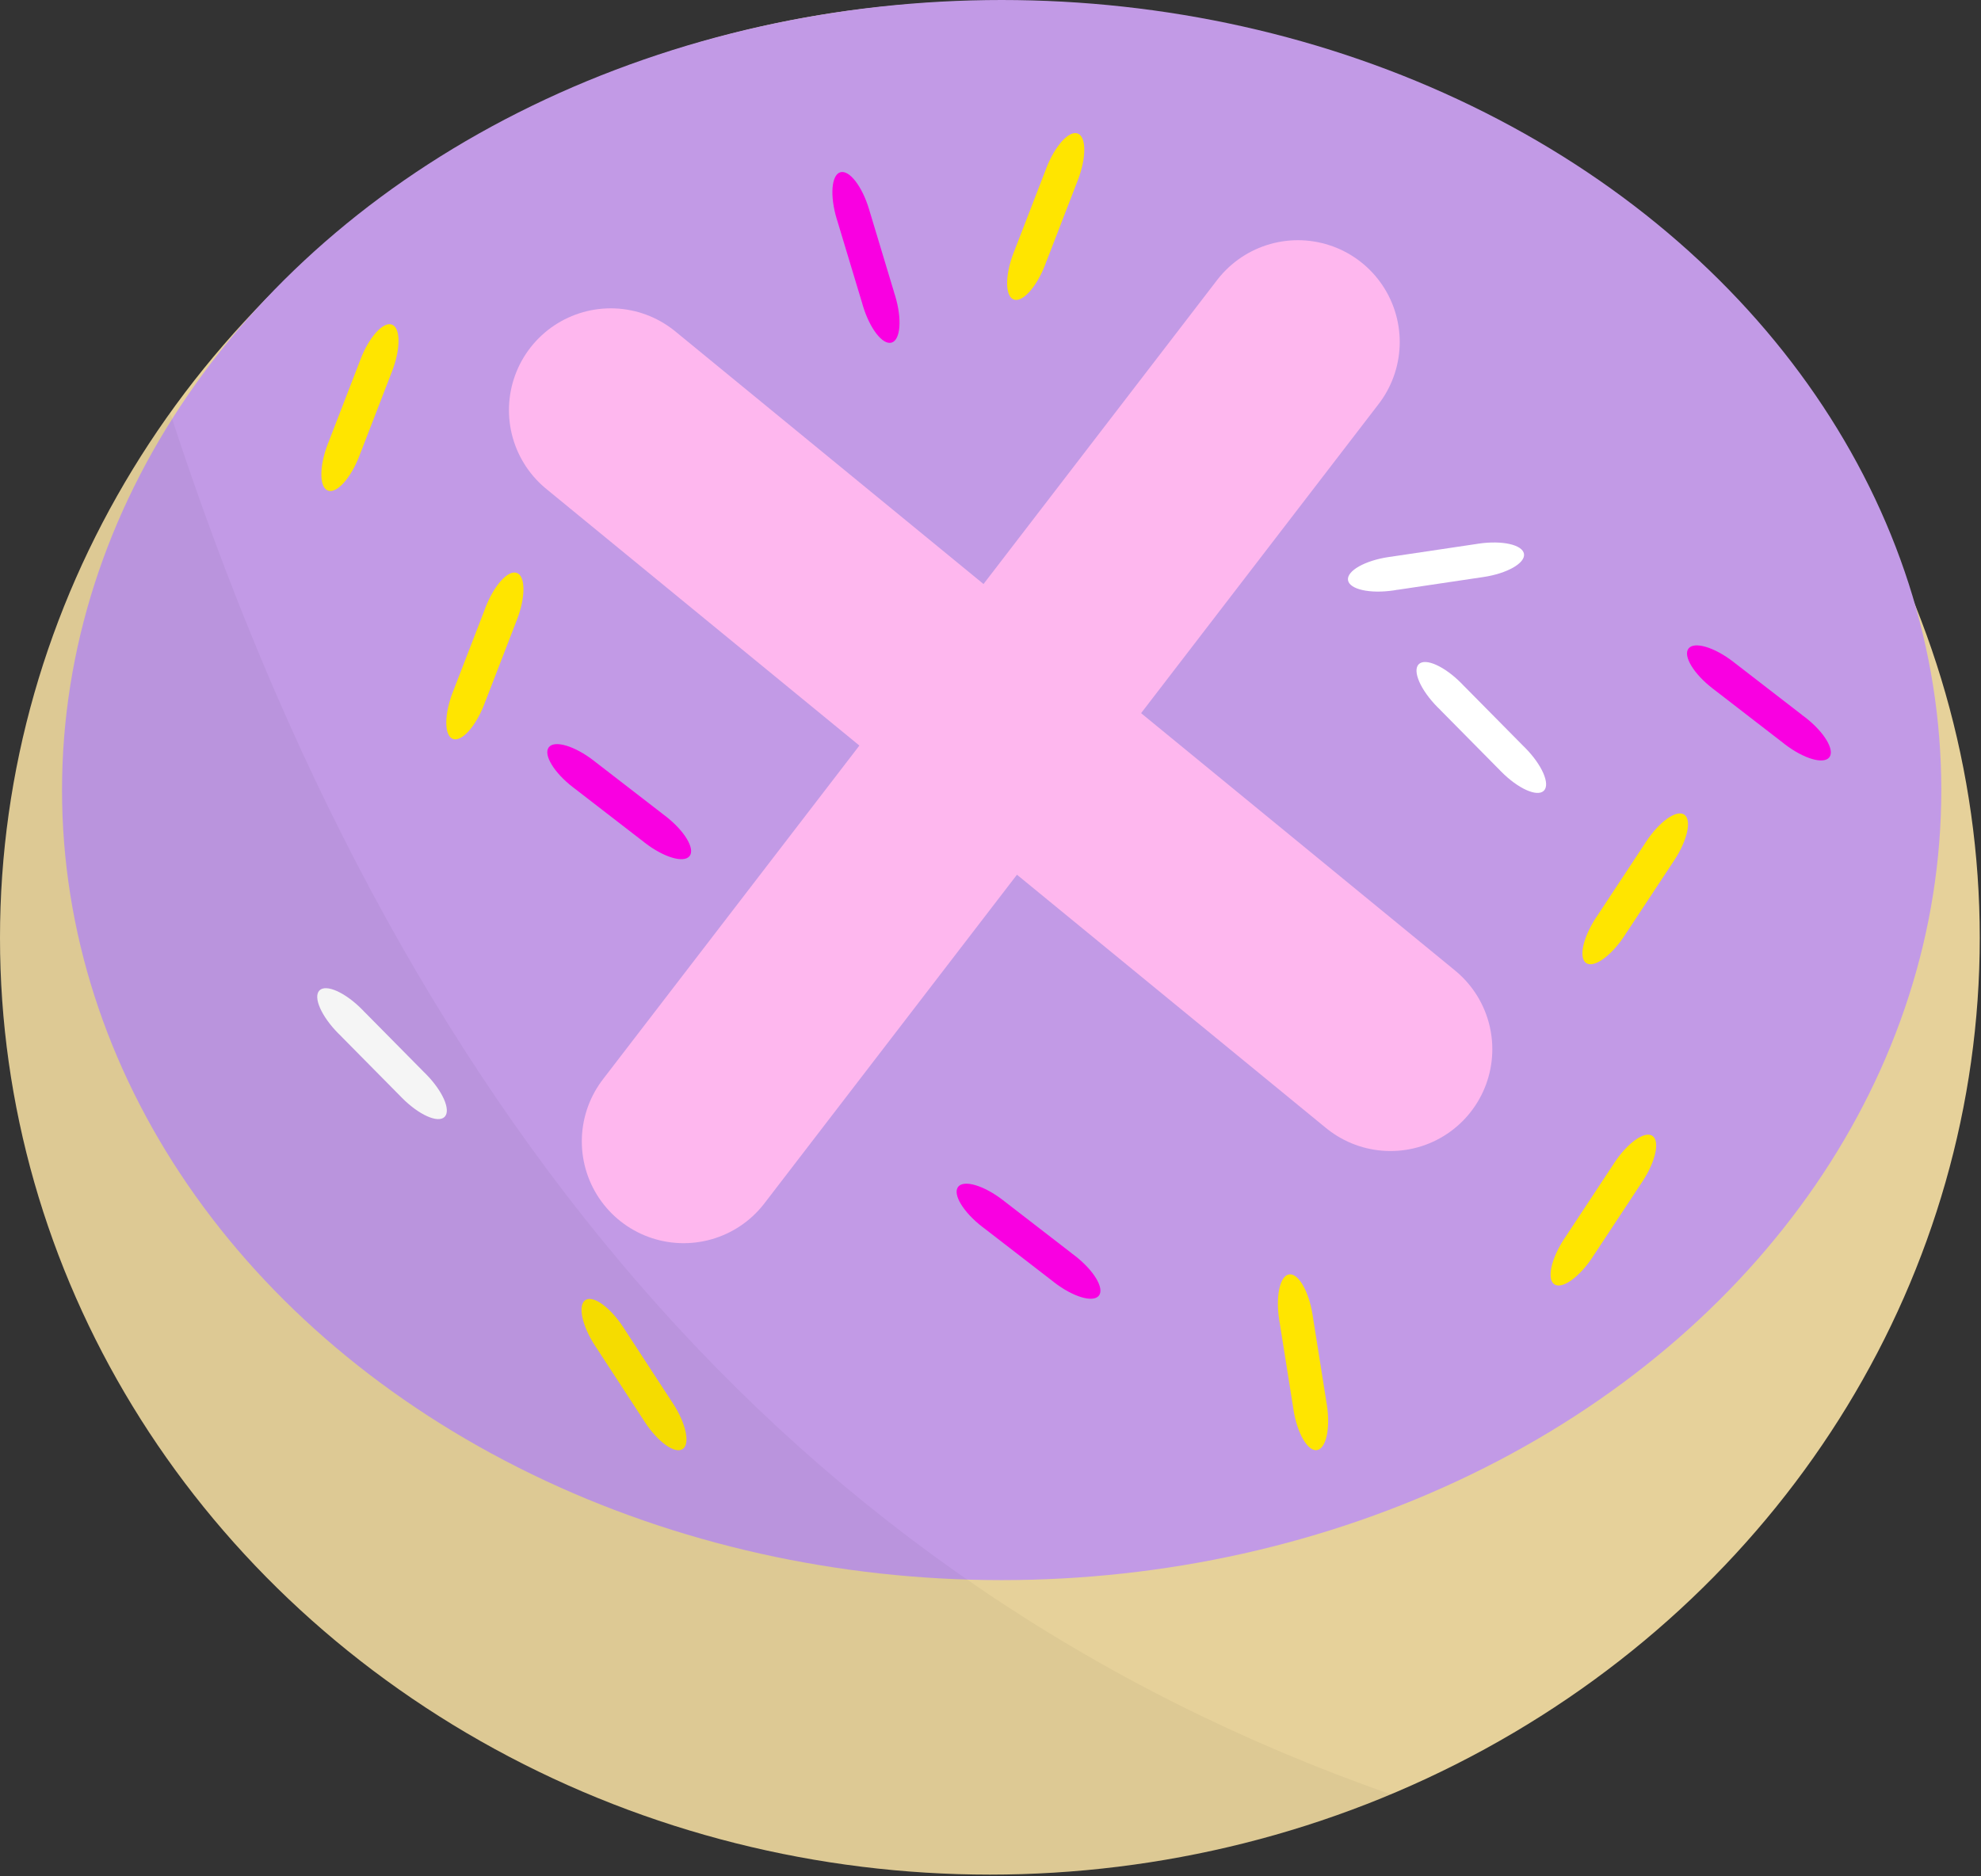 <?xml version="1.0" encoding="UTF-8" standalone="no"?><!DOCTYPE svg PUBLIC "-//W3C//DTD SVG 1.1//EN" "http://www.w3.org/Graphics/SVG/1.1/DTD/svg11.dtd"><svg width="100%" height="100%" viewBox="0 0 1140 1080" version="1.1" xmlns="http://www.w3.org/2000/svg" xmlns:xlink="http://www.w3.org/1999/xlink" xml:space="preserve" xmlns:serif="http://www.serif.com/" style="fill-rule:evenodd;clip-rule:evenodd;stroke-linecap:round;stroke-linejoin:round;stroke-miterlimit:1.5;"><rect x="0" y="0" width="1140" height="1080" fill="#333333" stroke="none"/><ellipse cx="569.644" cy="539.828" rx="569.644" ry="539.178" style="fill:#e6d19a;"/><ellipse cx="576.425" cy="454.75" rx="540.728" ry="454.75" style="fill:#c29ae6;"/><path d="M483.619,99.141c5.131,-1.453 12.5,8.04 16.484,21.256c0.097,0.319 0.191,0.641 0.281,0.956l14.107,46.8l-0.032,0.01c0.241,0.715 0.475,1.446 0.7,2.187c3.985,13.219 3.085,25.203 -1.993,26.825l-0.06,0.019c-5.131,1.547 -12.544,-7.969 -16.544,-21.238c-0.225,-0.744 -0.431,-1.481 -0.625,-2.209l-0.018,0.006l-13.938,-46.24c-0.162,-0.497 -0.322,-1 -0.475,-1.51c-3.984,-13.219 -3.087,-25.203 1.994,-26.825l0.119,-0.037Z" style="fill:#f900e1;"/><path d="M551.406,683.088c3.328,-4.166 14.844,-0.726 25.769,7.712c0.266,0.206 0.525,0.409 0.784,0.616l38.682,29.884l-0.022,0.028c0.615,0.441 1.228,0.897 1.843,1.372c10.922,8.438 17.16,18.713 13.969,22.984l-0.037,0.05c-3.278,4.244 -14.841,0.807 -25.807,-7.665c-0.615,-0.472 -1.212,-0.953 -1.793,-1.435l-0.013,0.016l-38.215,-29.525c-0.422,-0.309 -0.844,-0.628 -1.266,-0.953c-10.925,-8.441 -17.159,-18.716 -13.969,-22.988l0.038,-0.05l0.037,-0.046Z" style="fill:#f900e1;"/><path d="M971.725,373.247c3.328,-4.166 14.844,-0.725 25.769,7.712c0.262,0.207 0.525,0.41 0.781,0.616l38.681,29.884l-0.019,0.028c0.613,0.441 1.229,0.897 1.841,1.372c10.925,8.438 17.163,18.713 13.972,22.985l-0.037,0.05c-3.279,4.243 -14.841,0.806 -25.81,-7.666c-0.612,-0.472 -1.209,-0.953 -1.791,-1.434l-0.012,0.015l-38.219,-29.525c-0.419,-0.309 -0.844,-0.628 -1.262,-0.953c-10.925,-8.44 -17.163,-18.715 -13.972,-22.987l0.037,-0.05l0.041,-0.047Z" style="fill:#f900e1;"/><path d="M315.859,430.075c3.328,-4.166 14.844,-0.722 25.769,7.716c0.263,0.206 0.525,0.409 0.781,0.615l38.685,29.885l-0.022,0.025c0.615,0.44 1.228,0.9 1.84,1.375c10.925,8.437 17.163,18.712 13.972,22.984l-0.037,0.05c-3.278,4.241 -14.841,0.806 -25.81,-7.666c-0.612,-0.475 -1.209,-0.953 -1.79,-1.434l-0.013,0.016l-38.218,-29.525c-0.419,-0.31 -0.841,-0.629 -1.263,-0.954c-10.925,-8.44 -17.159,-18.715 -13.972,-22.987l0.041,-0.05l0.037,-0.05Z" style="fill:#f900e1;"/><path d="M620.278,76.888c4.941,2.003 4.925,14.021 -0.05,26.9c-0.119,0.309 -0.241,0.618 -0.366,0.925l-17.615,45.596l-0.031,-0.012c-0.247,0.715 -0.51,1.434 -0.791,2.156c-4.975,12.878 -13.044,21.785 -18.047,19.944l-0.059,-0.022c-5,-1.931 -5.007,-13.994 -0.01,-26.922c0.279,-0.722 0.566,-1.431 0.863,-2.128l-0.019,-0.006l17.406,-45.05c0.175,-0.491 0.36,-0.985 0.553,-1.481c4.976,-12.879 13.044,-21.785 18.047,-19.944l0.119,0.044Z" style="fill:#ffe500;"/><path d="M225.644,186.884c4.94,2.004 4.925,14.022 -0.05,26.9c-0.119,0.31 -0.241,0.619 -0.366,0.925l-17.615,45.597l-0.032,-0.012c-0.247,0.712 -0.509,1.434 -0.79,2.156c-4.975,12.875 -13.044,21.784 -18.05,19.944l-0.057,-0.022c-5,-1.931 -5.006,-13.997 -0.012,-26.922c0.281,-0.722 0.569,-1.434 0.866,-2.128l-0.019,-0.006l17.406,-45.05c0.175,-0.491 0.359,-0.988 0.55,-1.482c4.975,-12.878 13.047,-21.784 18.05,-19.943l0.119,0.043Z" style="fill:#ffe500;"/><path d="M950.925,653.806c4.403,3.01 1.831,14.75 -5.769,26.275c-0.184,0.278 -0.369,0.553 -0.553,0.825l-26.912,40.806l-0.025,-0.015c-0.394,0.644 -0.807,1.29 -1.232,1.937c-7.6,11.525 -17.381,18.513 -21.878,15.65l-0.053,-0.034c-4.475,-2.95 -1.912,-14.738 5.716,-26.309c0.425,-0.644 0.859,-1.279 1.297,-1.894l-0.016,-0.013l26.584,-40.315c0.278,-0.444 0.566,-0.888 0.857,-1.332c7.6,-11.525 17.381,-18.512 21.878,-15.65l0.106,0.069Z" style="fill:#ffe500;"/><path d="M969.247,468.903c4.4,3.01 1.831,14.75 -5.769,26.275c-0.184,0.278 -0.369,0.553 -0.553,0.825l-26.913,40.806l-0.028,-0.015c-0.393,0.643 -0.803,1.29 -1.228,1.937c-7.6,11.525 -17.381,18.513 -21.878,15.65l-0.053,-0.034c-4.475,-2.95 -1.913,-14.741 5.716,-26.309c0.425,-0.647 0.859,-1.279 1.296,-1.894l-0.015,-0.013l26.584,-40.315c0.278,-0.444 0.563,-0.888 0.856,-1.332c7.6,-11.525 17.382,-18.512 21.879,-15.65l0.106,0.069Z" style="fill:#ffe500;"/><path d="M741.878,733.525c5.281,-0.75 11.303,9.65 13.466,23.284c0.053,0.332 0.103,0.66 0.15,0.985l7.662,48.278l-0.031,0.003c0.144,0.744 0.278,1.497 0.4,2.263c2.162,13.634 -0.344,25.387 -5.594,26.309l-0.062,0.012c-5.294,0.841 -11.357,-9.59 -13.528,-23.278c-0.122,-0.762 -0.229,-1.522 -0.319,-2.272l-0.022,0.004l-7.572,-47.697c-0.094,-0.516 -0.181,-1.035 -0.265,-1.56c-2.166,-13.634 0.34,-25.39 5.593,-26.312l0.063,-0.01l0.059,-0.009Z" style="fill:#ffe500;"/><path d="M336.934,748.288c4.513,-2.841 14.257,4.196 21.8,15.759c0.182,0.278 0.36,0.559 0.538,0.837l26.703,40.941l-0.028,0.019c0.437,0.615 0.865,1.25 1.29,1.9c7.541,11.562 10.054,23.315 5.635,26.303l-0.053,0.034c-4.488,2.928 -14.278,-4.119 -21.85,-15.725c-0.425,-0.65 -0.832,-1.3 -1.222,-1.947l-0.019,0.013l-26.381,-40.45c-0.297,-0.431 -0.591,-0.869 -0.881,-1.316c-7.544,-11.559 -10.054,-23.315 -5.638,-26.3l0.106,-0.069Z" style="fill:#ffe500;"/><path d="M297.534,329.813c4.941,2.003 4.925,14.021 -0.05,26.9c-0.118,0.312 -0.24,0.621 -0.365,0.925l-17.616,45.596l-0.031,-0.012c-0.247,0.716 -0.509,1.434 -0.791,2.156c-4.975,12.878 -13.043,21.785 -18.05,19.944l-0.056,-0.022c-5,-1.931 -5.006,-13.994 -0.012,-26.922c0.281,-0.722 0.568,-1.431 0.865,-2.128l-0.019,-0.006l17.407,-45.047c0.175,-0.494 0.359,-0.988 0.55,-1.485c4.975,-12.878 13.047,-21.784 18.05,-19.943l0.118,0.043Z" style="fill:#ffe500;"/><path d="M877.019,318.9c0.697,5.284 -9.763,11.209 -23.416,13.241c-0.328,0.05 -0.659,0.097 -0.984,0.14l-48.347,7.2l-0.006,-0.034c-0.744,0.137 -1.5,0.266 -2.266,0.378c-13.653,2.034 -25.384,-0.584 -26.256,-5.844l-0.01,-0.062c-0.79,-5.303 9.697,-11.263 23.407,-13.303c0.765,-0.116 1.525,-0.216 2.275,-0.3l-0.004,-0.022l47.769,-7.113c0.516,-0.087 1.035,-0.172 1.563,-0.25c13.653,-2.034 25.384,0.585 26.256,5.844l0.019,0.125Z" style="fill:#fff;"/><path d="M888.384,455.178c-3.853,3.684 -14.809,-1.259 -24.512,-11.078c-0.235,-0.237 -0.466,-0.475 -0.694,-0.712l-34.359,-34.769l0.022,-0.022c-0.55,-0.519 -1.097,-1.053 -1.641,-1.606c-9.703,-9.816 -14.519,-20.832 -10.788,-24.641l0.044,-0.044c3.813,-3.769 14.816,1.175 24.557,11.035c0.546,0.55 1.074,1.103 1.587,1.659l0.016,-0.016l33.943,34.35c0.378,0.366 0.753,0.735 1.128,1.113c9.704,9.819 14.516,20.834 10.785,24.644l-0.088,0.087Z" style="fill:#fff;"/><path d="M255.791,642.931c-3.854,3.685 -14.81,-1.259 -24.513,-11.078c-0.234,-0.237 -0.465,-0.475 -0.694,-0.712l-34.359,-34.769l0.022,-0.022c-0.55,-0.519 -1.097,-1.056 -1.644,-1.606c-9.703,-9.819 -14.515,-20.832 -10.784,-24.641l0.044,-0.044c3.812,-3.768 14.815,1.175 24.556,11.032c0.547,0.55 1.075,1.106 1.587,1.662l0.016,-0.016l33.944,34.35c0.378,0.363 0.753,0.735 1.128,1.113c9.703,9.819 14.515,20.831 10.784,24.641l-0.044,0.046l-0.043,0.044Z" style="fill:#fff;"/><path d="M393.406,656.969l353.491,-460.116" style="fill:none;stroke:#feb7ee;stroke-width:117.19px;"/><path d="M800.184,603.925l-448.709,-367.859" style="fill:none;stroke:#feb7ee;stroke-width:117.19px;"/><path d="M97.912,237.663c129.9,399.025 356.369,673.993 702.56,795.175c-70.563,29.674 -148.675,46.171 -230.828,46.171c-314.394,0 -569.641,-241.6 -569.641,-539.181c0,-111.95 36.122,-215.975 97.909,-302.166Z" style="fill-opacity:0.04;"/></svg>